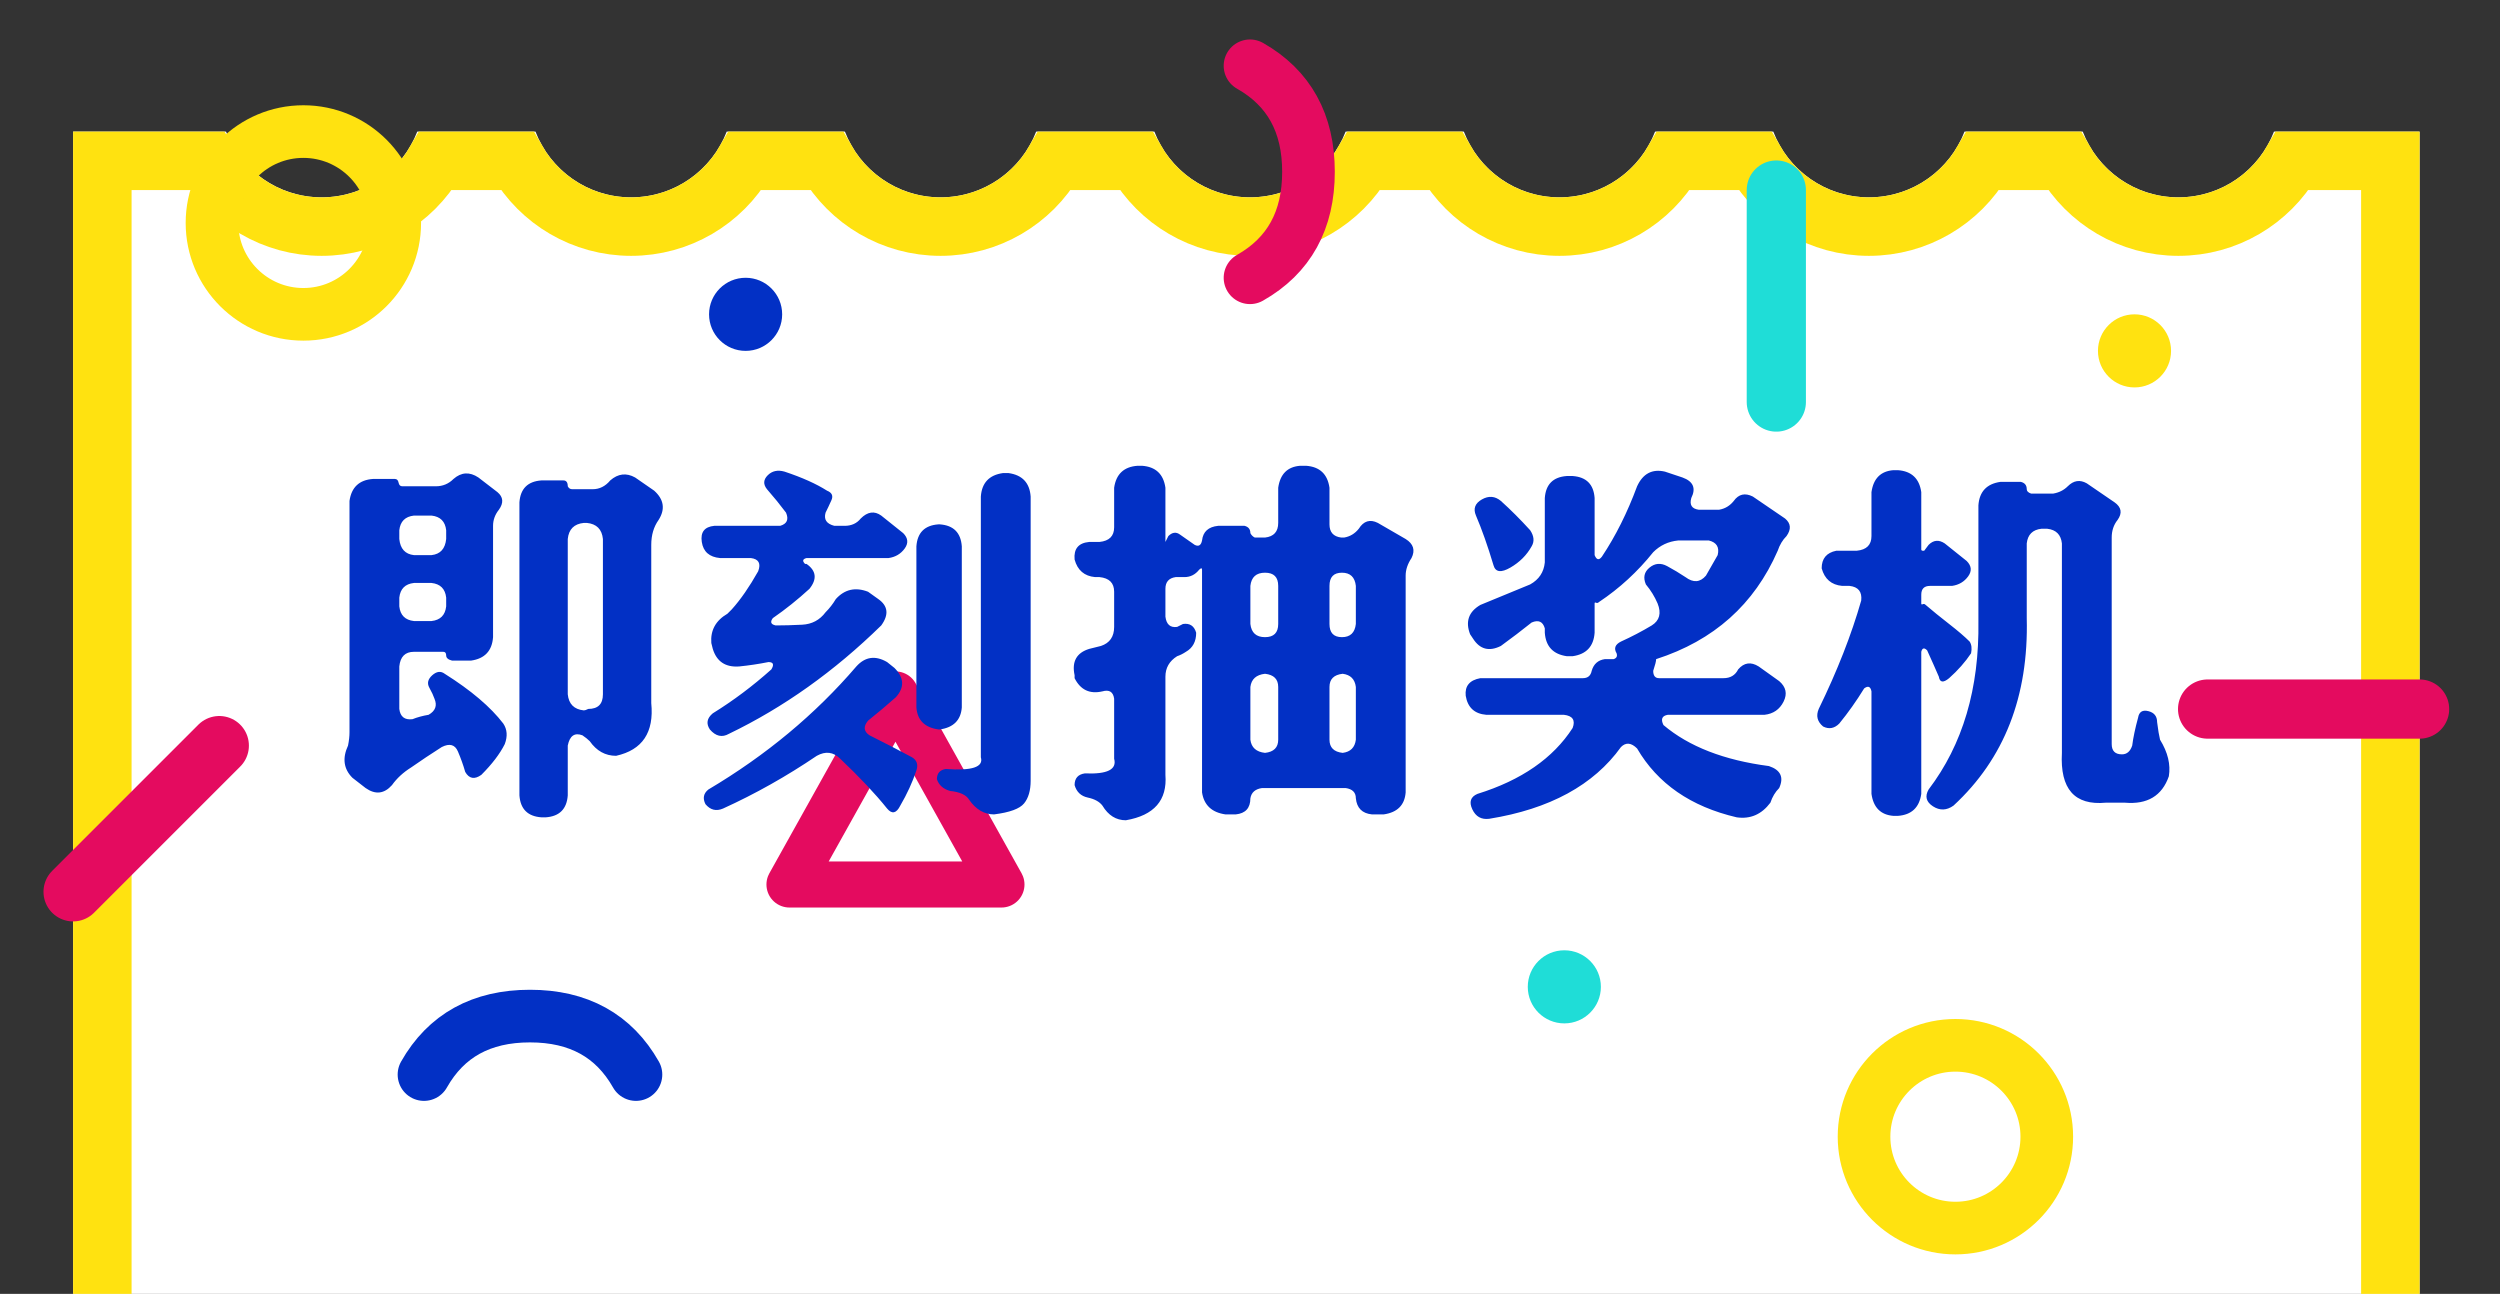 <?xml version="1.0" encoding="UTF-8"?>
<svg width="342px" height="177px" viewBox="0 0 342 177" version="1.1" xmlns="http://www.w3.org/2000/svg" xmlns:xlink="http://www.w3.org/1999/xlink">
    <rect x="0" y="0" width="342" height="177" fill="#333333" stroke="none"/>
    <!-- Generator: Sketch 49.2 (51160) - http://www.bohemiancoding.com/sketch -->
    <title>resulttitle</title>
    <desc>Created with Sketch.</desc>
    <defs>
        <path d="M259.246,601 L243.754,601 C242.032,595.217 236.675,591 230.333,591 C223.991,591 218.634,595.217 216.913,601 L201.42,601 C199.699,595.217 194.342,591 188,591 C181.658,591 176.301,595.217 174.58,601 L159.087,601 C157.366,595.217 152.009,591 145.667,591 C139.325,591 133.968,595.217 132.246,601 L116.754,601 C115.032,595.217 109.675,591 103.333,591 C96.991,591 91.634,595.217 89.913,601 L74.42,601 C72.699,595.217 67.342,591 61,591 C54.658,591 49.301,595.217 47.58,601 L27,601 L27,38 L47.919,38 C49.932,43.263 55.03,47 61,47 C66.97,47 72.068,43.263 74.081,38 L90.253,38 C92.265,43.263 97.363,47 103.333,47 C109.304,47 114.401,43.263 116.414,38 L132.586,38 C134.599,43.263 139.696,47 145.667,47 C151.637,47 156.735,43.263 158.747,38 L174.919,38 C176.932,43.263 182.03,47 188,47 C193.97,47 199.068,43.263 201.081,38 L217.253,38 C219.265,43.263 224.363,47 230.333,47 C236.304,47 241.401,43.263 243.414,38 L259.586,38 C261.599,43.263 266.696,47 272.667,47 C278.637,47 283.735,43.263 285.747,38 L301.919,38 C303.932,43.263 309.03,47 315,47 C320.97,47 326.068,43.263 328.081,38 L348,38 L348,601 L328.42,601 C326.699,595.217 321.342,591 315,591 C308.658,591 303.301,595.217 301.58,601 L286.087,601 C284.366,595.217 279.009,591 272.667,591 C266.325,591 260.968,595.217 259.246,601 Z" id="path-1"></path>
    </defs>
    <g id="Page-1" stroke="none" stroke-width="1" fill="none" fill-rule="evenodd">
        <g id="结果页" transform="translate(-17, -20)">
            <g id="Combined-Shape">
                <use fill="#FFFFFF" fill-rule="evenodd" xlink:href="#path-1"></use>
                <path stroke="#FFE210" stroke-width="8" d="M256.537,597 C259.519,590.989 265.703,587 272.667,587 C279.631,587 285.815,590.989 288.796,597 L298.871,597 C301.852,590.989 308.036,587 315,587 C321.964,587 328.148,590.989 331.129,597 L344,597 L344,42 L330.593,42 C327.433,47.471 321.548,51 315,51 C308.452,51 302.567,47.471 299.407,42 L288.259,42 C285.1,47.471 279.214,51 272.667,51 C266.119,51 260.233,47.471 257.074,42 L245.926,42 C242.767,47.471 236.881,51 230.333,51 C223.786,51 217.9,47.471 214.741,42 L203.593,42 C200.433,47.471 194.548,51 188,51 C181.452,51 175.567,47.471 172.407,42 L161.259,42 C158.1,47.471 152.214,51 145.667,51 C139.119,51 133.233,47.471 130.074,42 L118.926,42 C115.767,47.471 109.881,51 103.333,51 C96.786,51 90.9,47.471 87.741,42 L76.593,42 C73.433,47.471 67.548,51 61,51 C54.452,51 48.567,47.471 45.407,42 L31,42 L31,597 L44.871,597 C47.852,590.989 54.036,587 61,587 C67.964,587 74.148,590.989 77.129,597 L87.204,597 C90.185,590.989 96.369,587 103.333,587 C110.297,587 116.481,590.989 119.463,597 L129.537,597 C132.519,590.989 138.703,587 145.667,587 C152.631,587 158.815,590.989 161.796,597 L171.871,597 C174.852,590.989 181.036,587 188,587 C194.964,587 201.148,590.989 204.129,597 L214.204,597 C217.185,590.989 223.369,587 230.333,587 C237.297,587 243.481,590.989 246.463,597 L256.537,597 Z"></path>
            </g>
            <circle id="Oval" stroke="#FFE210" stroke-width="7.2" cx="58.5" cy="50.5" r="12.5"></circle>
            <path d="M75,167 C78.021,161.667 82.854,159 89.5,159 C96.146,159 100.979,161.667 104,167" id="Path-3" stroke="#0230C5" stroke-width="7.2" stroke-linecap="round" stroke-linejoin="round"></path>
            <path d="M177.5,47.5 C180.521,42.167 185.354,39.5 192,39.5 C198.646,39.5 203.479,42.167 206.5,47.5" id="Path-3" stroke="#E40B5F" stroke-width="7.2" stroke-linecap="round" stroke-linejoin="round" transform="translate(192, 43.5) rotate(-270) translate(-192, -43.5) "></path>
            <path d="M348,117 L319,117" id="Path-4" stroke="#E40B5F" stroke-width="8.1" stroke-linecap="round" stroke-linejoin="round"></path>
            <polygon id="Triangle" stroke="#E40B5F" stroke-width="6.3" stroke-linecap="round" stroke-linejoin="round" points="139.5 115 154 141 125 141"></polygon>
            <circle id="Oval-3" fill="#1FDDD7" cx="231" cy="155" r="5"></circle>
            <circle id="Oval-3" fill="#0230C5" cx="119" cy="63" r="5"></circle>
            <circle id="Oval-3" fill="#FFE210" cx="309" cy="68" r="5"></circle>
            <path d="M99.479,114.979 L99.479,93.737 C99.345,92.401 98.611,91.666 97.275,91.533 L96.874,91.533 C95.538,91.666 94.803,92.401 94.67,93.737 L94.67,114.979 C94.803,116.314 95.538,117.049 96.874,117.183 C97.007,117.183 97.208,117.116 97.475,116.982 C98.811,116.982 99.479,116.314 99.479,114.979 Z M94.068,85.721 C94.469,85.721 94.67,85.989 94.67,86.523 C94.803,86.79 95.004,86.924 95.271,86.924 L98.076,86.924 C99.011,86.924 99.813,86.523 100.481,85.721 C101.55,84.786 102.685,84.653 103.888,85.321 L106.493,87.124 C107.829,88.327 108.029,89.662 107.094,91.132 C106.426,92.067 106.092,93.203 106.092,94.539 L106.092,116.181 C106.493,120.189 104.889,122.593 101.282,123.395 C99.813,123.395 98.611,122.727 97.675,121.391 C97.408,121.124 97.074,120.857 96.673,120.589 C95.605,120.189 94.937,120.656 94.67,121.992 L94.67,128.805 C94.536,130.676 93.534,131.678 91.664,131.811 L91.062,131.811 C89.192,131.678 88.19,130.676 88.057,128.805 L88.057,88.727 C88.19,86.857 89.192,85.855 91.062,85.721 L94.068,85.721 Z M71.625,102.955 C71.758,104.157 72.426,104.825 73.629,104.959 L76.033,104.959 C77.236,104.825 77.904,104.157 78.037,102.955 L78.037,101.753 C77.904,100.55 77.236,99.882 76.033,99.749 L73.629,99.749 C72.426,99.882 71.758,100.55 71.625,101.753 L71.625,102.955 Z M71.625,93.737 C71.758,95.073 72.426,95.808 73.629,95.941 L76.033,95.941 C77.236,95.808 77.904,95.073 78.037,93.737 L78.037,92.535 C77.904,91.332 77.236,90.664 76.033,90.531 L73.629,90.531 C72.426,90.664 71.758,91.332 71.625,92.535 L71.625,93.737 Z M85.852,118.986 C86.387,119.788 86.454,120.723 86.053,121.792 C85.385,123.128 84.316,124.53 82.846,126 C81.911,126.668 81.177,126.534 80.642,125.599 C80.375,124.664 80.041,123.729 79.64,122.794 C79.239,121.859 78.505,121.658 77.436,122.193 C75.966,123.128 74.564,124.063 73.228,124.998 C72.159,125.666 71.291,126.468 70.623,127.403 C69.554,128.605 68.352,128.739 67.016,127.804 L65.212,126.401 C64.01,125.198 63.809,123.729 64.611,121.992 C64.745,121.324 64.811,120.723 64.811,120.189 L64.811,88.527 C65.079,86.657 66.147,85.655 68.018,85.521 L71.023,85.521 C71.291,85.521 71.458,85.688 71.524,86.022 C71.591,86.356 71.758,86.523 72.025,86.523 L76.634,86.523 C77.57,86.523 78.371,86.189 79.039,85.521 C80.108,84.586 81.243,84.519 82.446,85.321 L85.051,87.325 C85.852,87.993 85.919,88.794 85.251,89.729 C84.717,90.397 84.45,91.132 84.45,91.934 L84.45,107.163 C84.316,109.034 83.314,110.102 81.444,110.37 L78.839,110.37 C78.304,110.236 78.037,110.002 78.037,109.668 C78.037,109.334 77.904,109.167 77.636,109.167 L73.629,109.167 C72.426,109.167 71.758,109.835 71.625,111.171 L71.625,116.982 C71.758,118.051 72.359,118.519 73.428,118.385 C74.096,118.118 74.831,117.918 75.632,117.784 C76.568,117.25 76.835,116.515 76.434,115.58 C76.3,115.179 76.067,114.678 75.733,114.077 C75.399,113.476 75.532,112.908 76.133,112.373 C76.735,111.839 77.302,111.772 77.837,112.173 C81.444,114.444 84.116,116.715 85.852,118.986 Z M154.987,84.72 C156.857,84.987 157.859,86.055 157.993,87.926 L157.993,126.802 C157.993,128.138 157.692,129.173 157.091,129.908 C156.49,130.642 155.121,131.143 152.983,131.411 C151.647,131.411 150.512,130.743 149.577,129.407 C149.176,128.739 148.307,128.338 146.971,128.204 C146.036,127.937 145.435,127.403 145.168,126.601 C145.168,125.8 145.569,125.332 146.37,125.198 C149.977,125.466 151.58,124.931 151.18,123.595 L151.18,87.926 C151.313,86.055 152.315,84.987 154.186,84.72 L154.987,84.72 Z M145.569,91.733 C147.439,91.867 148.441,92.869 148.575,94.739 L148.575,116.782 C148.441,118.519 147.439,119.521 145.569,119.788 L145.368,119.788 C143.498,119.521 142.496,118.519 142.363,116.782 L142.363,94.739 C142.496,92.869 143.498,91.867 145.368,91.733 L145.569,91.733 Z M139.357,111.371 C140.693,112.707 140.759,114.043 139.557,115.379 C138.355,116.448 137.086,117.517 135.75,118.586 C135.082,119.387 135.148,120.055 135.95,120.589 C138.088,121.658 140.025,122.66 141.761,123.595 C142.429,123.996 142.63,124.597 142.363,125.399 C141.828,127.002 141.093,128.605 140.158,130.208 C139.624,131.277 139.023,131.411 138.355,130.609 C136.752,128.605 134.614,126.334 131.942,123.796 C131.007,122.861 129.938,122.727 128.736,123.395 C124.595,126.2 120.32,128.605 115.911,130.609 C114.976,131.01 114.174,130.809 113.506,130.008 C113.105,129.206 113.239,128.538 113.907,128.004 C121.789,123.328 128.536,117.717 134.146,111.171 C135.349,109.835 136.752,109.635 138.355,110.57 L139.357,111.371 Z M117.113,103.356 C118.316,102.02 119.518,100.283 120.72,98.146 C121.121,97.077 120.787,96.476 119.718,96.342 L115.51,96.342 C114.041,96.209 113.206,95.474 113.005,94.138 C112.805,92.802 113.373,92.067 114.709,91.934 L123.726,91.934 C124.661,91.666 124.929,91.065 124.528,90.13 C123.726,89.061 122.858,87.993 121.923,86.924 C121.388,86.256 121.422,85.621 122.023,85.02 C122.624,84.419 123.392,84.252 124.327,84.519 C126.732,85.321 128.669,86.189 130.139,87.124 C130.807,87.391 131.007,87.826 130.74,88.427 C130.473,89.028 130.205,89.596 129.938,90.13 C129.671,91.065 130.072,91.666 131.141,91.934 L132.543,91.934 C133.479,91.934 134.213,91.6 134.748,90.932 C135.683,89.996 136.618,89.863 137.553,90.531 L140.559,92.936 C141.227,93.604 141.294,94.305 140.759,95.04 C140.225,95.774 139.49,96.209 138.555,96.342 L127.333,96.342 C126.799,96.476 126.732,96.743 127.133,97.144 L127.333,97.144 C128.669,98.079 128.803,99.214 127.734,100.55 C126.131,102.02 124.461,103.356 122.724,104.558 C122.323,105.093 122.457,105.427 123.125,105.56 C124.194,105.56 125.396,105.527 126.732,105.46 C128.068,105.393 129.137,104.825 129.938,103.757 C130.473,103.222 130.94,102.621 131.341,101.953 C132.543,100.617 134.013,100.283 135.75,100.951 L137.152,101.953 C138.488,102.888 138.622,104.091 137.553,105.56 C131.141,111.839 124.194,116.782 116.713,120.389 C115.777,120.923 114.909,120.723 114.107,119.788 C113.573,118.986 113.707,118.252 114.508,117.584 C117.314,115.847 119.986,113.843 122.524,111.572 C122.925,110.904 122.791,110.57 122.123,110.57 C120.787,110.837 119.451,111.037 118.115,111.171 C116.245,111.305 115.043,110.503 114.508,108.766 L114.308,107.965 C114.174,106.228 114.909,104.892 116.512,103.957 L117.113,103.356 Z M198.873,105.36 C198.873,106.562 199.44,107.163 200.576,107.163 C201.712,107.163 202.346,106.562 202.48,105.36 L202.48,100.15 C202.346,98.947 201.712,98.346 200.576,98.346 C199.44,98.346 198.873,98.947 198.873,100.15 L198.873,105.36 Z M188.052,105.36 C188.185,106.562 188.853,107.163 190.055,107.163 C191.258,107.163 191.859,106.562 191.859,105.36 L191.859,100.15 C191.859,98.947 191.258,98.346 190.055,98.346 C188.853,98.346 188.185,98.947 188.052,100.15 L188.052,105.36 Z M198.873,121.191 C198.873,122.259 199.474,122.861 200.676,122.994 C201.745,122.861 202.346,122.259 202.48,121.191 L202.48,113.977 C202.346,112.908 201.745,112.307 200.676,112.173 C199.474,112.307 198.873,112.908 198.873,113.977 L198.873,121.191 Z M188.052,121.191 C188.185,122.259 188.853,122.861 190.055,122.994 C191.258,122.861 191.859,122.259 191.859,121.191 L191.859,113.977 C191.859,112.908 191.258,112.307 190.055,112.173 C188.853,112.307 188.185,112.908 188.052,113.977 L188.052,121.191 Z M187.25,91.934 C187.784,92.067 188.052,92.401 188.052,92.936 C188.185,93.203 188.386,93.403 188.653,93.537 L190.055,93.537 C191.258,93.403 191.859,92.735 191.859,91.533 L191.859,86.723 C192.126,84.853 193.128,83.851 194.865,83.718 L195.666,83.718 C197.537,83.851 198.605,84.853 198.873,86.723 L198.873,91.733 C198.873,92.802 199.407,93.403 200.476,93.537 L200.877,93.537 C201.678,93.403 202.346,93.002 202.88,92.334 C203.548,91.266 204.417,90.998 205.486,91.533 L209.293,93.737 C210.362,94.405 210.629,95.273 210.095,96.342 C209.56,97.144 209.293,97.945 209.293,98.747 L209.293,128.405 C209.159,130.141 208.157,131.143 206.287,131.411 L204.684,131.411 C203.348,131.277 202.613,130.542 202.48,129.206 C202.48,128.405 202.012,127.937 201.077,127.804 L189.655,127.804 C188.72,127.937 188.185,128.405 188.052,129.206 C188.052,130.542 187.384,131.277 186.048,131.411 L184.645,131.411 C182.775,131.143 181.706,130.141 181.439,128.405 L181.439,97.945 C181.439,97.678 181.305,97.678 181.038,97.945 C180.504,98.613 179.836,98.947 179.034,98.947 L177.832,98.947 C176.896,99.081 176.429,99.615 176.429,100.55 L176.429,104.358 C176.563,105.427 177.097,105.894 178.032,105.761 L178.834,105.36 C179.769,105.226 180.37,105.627 180.637,106.562 C180.637,107.764 180.17,108.633 179.234,109.167 C178.834,109.434 178.433,109.635 178.032,109.768 C176.963,110.436 176.429,111.371 176.429,112.574 L176.429,126 C176.696,129.473 174.893,131.544 171.018,132.212 C169.682,132.212 168.614,131.544 167.812,130.208 C167.411,129.674 166.743,129.306 165.808,129.106 C164.873,128.906 164.272,128.338 164.005,127.403 C164.005,126.468 164.472,125.933 165.407,125.8 C168.48,125.933 169.816,125.265 169.415,123.796 L169.415,115.58 C169.282,114.645 168.747,114.311 167.812,114.578 C166.075,114.979 164.806,114.377 164.005,112.774 L164.005,112.373 C163.604,110.503 164.272,109.301 166.009,108.766 L167.612,108.366 C168.814,107.965 169.415,107.096 169.415,105.761 L169.415,100.951 C169.415,99.749 168.747,99.081 167.411,98.947 L166.81,98.947 C165.341,98.814 164.405,98.012 164.005,96.543 C163.871,95.073 164.539,94.271 166.009,94.138 L167.411,94.138 C168.747,94.004 169.415,93.336 169.415,92.134 L169.415,86.723 C169.682,84.853 170.751,83.851 172.621,83.718 L173.223,83.718 C175.093,83.851 176.162,84.853 176.429,86.723 L176.429,94.138 L176.83,93.336 C177.364,92.802 177.898,92.735 178.433,93.136 L180.437,94.539 C180.971,94.806 181.305,94.605 181.439,93.938 C181.572,92.735 182.307,92.067 183.643,91.934 L187.25,91.934 Z M226.326,92.535 C226.861,93.336 226.927,94.071 226.527,94.739 C225.859,95.941 224.89,96.91 223.621,97.645 C222.352,98.379 221.584,98.279 221.316,97.344 C220.515,94.672 219.713,92.401 218.912,90.531 C218.511,89.596 218.778,88.861 219.713,88.327 C220.648,87.792 221.517,87.859 222.318,88.527 C223.654,89.729 224.99,91.065 226.326,92.535 Z M240.955,122.393 C240.153,121.591 239.418,121.525 238.75,122.193 C235.01,127.403 228.998,130.676 220.715,132.012 C219.646,132.145 218.878,131.711 218.411,130.709 C217.943,129.707 218.177,129.006 219.112,128.605 C225.124,126.735 229.466,123.729 232.137,119.588 C232.538,118.519 232.138,117.918 230.935,117.784 L220.314,117.784 C218.711,117.65 217.776,116.782 217.509,115.179 C217.375,113.843 218.043,113.041 219.513,112.774 L233.54,112.774 C234.208,112.774 234.609,112.44 234.743,111.772 C235.01,110.837 235.611,110.303 236.546,110.169 L237.748,110.169 C238.149,110.036 238.283,109.768 238.149,109.368 C237.748,108.7 237.949,108.165 238.75,107.764 C240.22,107.096 241.623,106.362 242.959,105.56 C244.027,104.892 244.295,103.89 243.76,102.554 C243.359,101.619 242.825,100.751 242.157,99.949 C241.756,99.014 241.923,98.246 242.658,97.645 C243.393,97.044 244.194,96.977 245.063,97.444 C245.931,97.912 246.766,98.413 247.568,98.947 C248.636,99.749 249.571,99.682 250.373,98.747 L251.976,95.941 C252.243,94.873 251.843,94.205 250.774,93.938 L246.566,93.938 C245.23,94.071 244.094,94.605 243.159,95.541 C241.021,98.213 238.55,100.484 235.745,102.354 C235.611,102.488 235.477,102.521 235.344,102.454 C235.21,102.387 235.143,102.421 235.143,102.554 L235.143,106.562 C235.01,108.432 234.008,109.501 232.137,109.768 L231.336,109.768 C229.466,109.501 228.464,108.432 228.33,106.562 L228.33,105.961 C228.063,105.026 227.462,104.759 226.527,105.159 C225.191,106.228 223.788,107.297 222.318,108.366 C220.715,109.167 219.446,108.833 218.511,107.364 L218.11,106.763 C217.442,105.026 217.91,103.69 219.513,102.755 L226.326,99.949 C227.529,99.281 228.196,98.279 228.33,96.943 L228.33,88.126 C228.464,86.256 229.466,85.254 231.336,85.12 L232.137,85.12 C234.008,85.254 235.01,86.256 235.143,88.126 L235.143,95.941 C235.411,96.609 235.745,96.676 236.145,96.142 C238.016,93.336 239.619,90.13 240.955,86.523 C241.756,84.786 243.025,84.118 244.762,84.519 L247.167,85.321 C248.636,85.855 249.037,86.79 248.369,88.126 C248.102,89.061 248.436,89.596 249.371,89.729 L252.177,89.729 C252.978,89.596 253.646,89.195 254.18,88.527 C254.848,87.592 255.717,87.391 256.786,87.926 L261.194,90.932 C261.996,91.6 262.063,92.401 261.395,93.336 C260.86,93.871 260.459,94.539 260.192,95.34 C256.986,102.688 251.442,107.631 243.56,110.169 C243.56,110.303 243.526,110.503 243.46,110.77 C243.393,111.038 243.293,111.371 243.159,111.772 C243.159,112.44 243.426,112.774 243.961,112.774 L252.778,112.774 C253.713,112.774 254.381,112.373 254.782,111.572 C255.583,110.637 256.518,110.503 257.587,111.171 L260.393,113.175 C261.328,113.977 261.528,114.912 260.994,115.98 C260.459,117.049 259.591,117.65 258.389,117.784 L245.163,117.784 C244.361,117.918 244.161,118.385 244.562,119.187 C248.035,122.126 252.845,123.996 258.99,124.798 C260.593,125.332 261.061,126.334 260.393,127.804 C259.858,128.338 259.457,129.006 259.19,129.807 C257.988,131.411 256.452,132.079 254.581,131.811 C248.302,130.342 243.76,127.202 240.955,122.393 Z M293.457,85.922 C293.991,86.055 294.259,86.389 294.259,86.924 C294.259,87.191 294.459,87.391 294.86,87.525 L297.866,87.525 C298.667,87.391 299.335,87.057 299.87,86.523 C300.671,85.721 301.539,85.588 302.475,86.122 L306.282,88.727 C307.217,89.395 307.351,90.197 306.683,91.132 C306.148,91.8 305.881,92.602 305.881,93.537 L305.881,121.792 C305.881,122.727 306.349,123.195 307.284,123.195 C307.952,123.195 308.42,122.794 308.687,121.992 C308.82,120.923 309.087,119.654 309.488,118.185 C309.622,117.383 310.089,117.083 310.891,117.283 C311.693,117.483 312.093,117.984 312.093,118.786 C312.227,119.855 312.361,120.656 312.494,121.191 C313.563,122.927 313.964,124.597 313.696,126.2 C312.761,128.872 310.757,130.075 307.685,129.807 L305.08,129.807 C300.805,130.208 298.801,127.937 299.068,122.994 L299.068,94.338 C298.934,93.136 298.266,92.468 297.064,92.334 L296.262,92.334 C295.06,92.468 294.392,93.136 294.259,94.338 L294.259,104.558 C294.526,115.246 291.186,123.796 284.239,130.208 C283.304,130.876 282.369,130.91 281.434,130.308 C280.498,129.707 280.298,128.939 280.832,128.004 C285.508,121.859 287.779,114.177 287.646,104.959 L287.646,89.128 C287.779,87.258 288.781,86.189 290.652,85.922 L293.457,85.922 Z M271.614,102.154 C271.748,100.951 271.214,100.283 270.011,100.15 L269.009,100.15 C267.54,100.016 266.605,99.214 266.204,97.745 C266.204,96.409 266.872,95.607 268.208,95.34 L271.013,95.34 C272.349,95.207 273.017,94.539 273.017,93.336 L273.017,87.325 C273.284,85.454 274.286,84.452 276.023,84.319 L276.624,84.319 C278.495,84.452 279.563,85.454 279.83,87.325 L279.83,95.14 C279.83,95.273 279.897,95.34 280.031,95.34 L280.231,95.34 L280.832,94.539 C281.5,93.871 282.235,93.804 283.037,94.338 L286.043,96.743 C286.711,97.411 286.777,98.112 286.243,98.847 C285.709,99.582 284.974,100.016 284.039,100.15 L281.033,100.15 C280.231,100.15 279.83,100.55 279.83,101.352 L279.83,102.554 C279.83,102.688 279.897,102.721 280.031,102.654 C280.164,102.588 280.298,102.621 280.432,102.755 C281.367,103.556 282.436,104.425 283.638,105.36 C284.84,106.295 285.775,107.096 286.443,107.764 C286.711,108.165 286.777,108.7 286.644,109.368 C285.842,110.57 284.84,111.705 283.638,112.774 C282.836,113.442 282.369,113.375 282.235,112.574 C281.834,111.639 281.3,110.436 280.632,108.967 C280.231,108.566 279.964,108.633 279.83,109.167 L279.83,128.605 C279.563,130.475 278.495,131.477 276.624,131.611 L276.023,131.611 C274.286,131.477 273.284,130.475 273.017,128.605 L273.017,114.578 C272.884,113.91 272.55,113.776 272.015,114.177 C270.946,115.914 269.811,117.517 268.609,118.986 C267.941,119.654 267.206,119.788 266.404,119.387 C265.603,118.719 265.402,117.918 265.803,116.982 C268.341,111.772 270.279,106.829 271.614,102.154 Z" id="即刻抽奖机" fill="#0230C5"></path>
            <path d="M47,122 L27,142" id="Path-4" stroke="#E40B5F" stroke-width="8.1" stroke-linecap="round" stroke-linejoin="round"></path>
            <circle id="Oval" stroke="#FFE210" stroke-width="7.2" cx="284.5" cy="175.5" r="12.5"></circle>
            <path d="M260,46 L260,75" id="Path-4" stroke="#1FDDD7" stroke-width="8.1" stroke-linecap="round" stroke-linejoin="round"></path>
        </g>
    </g>
</svg>